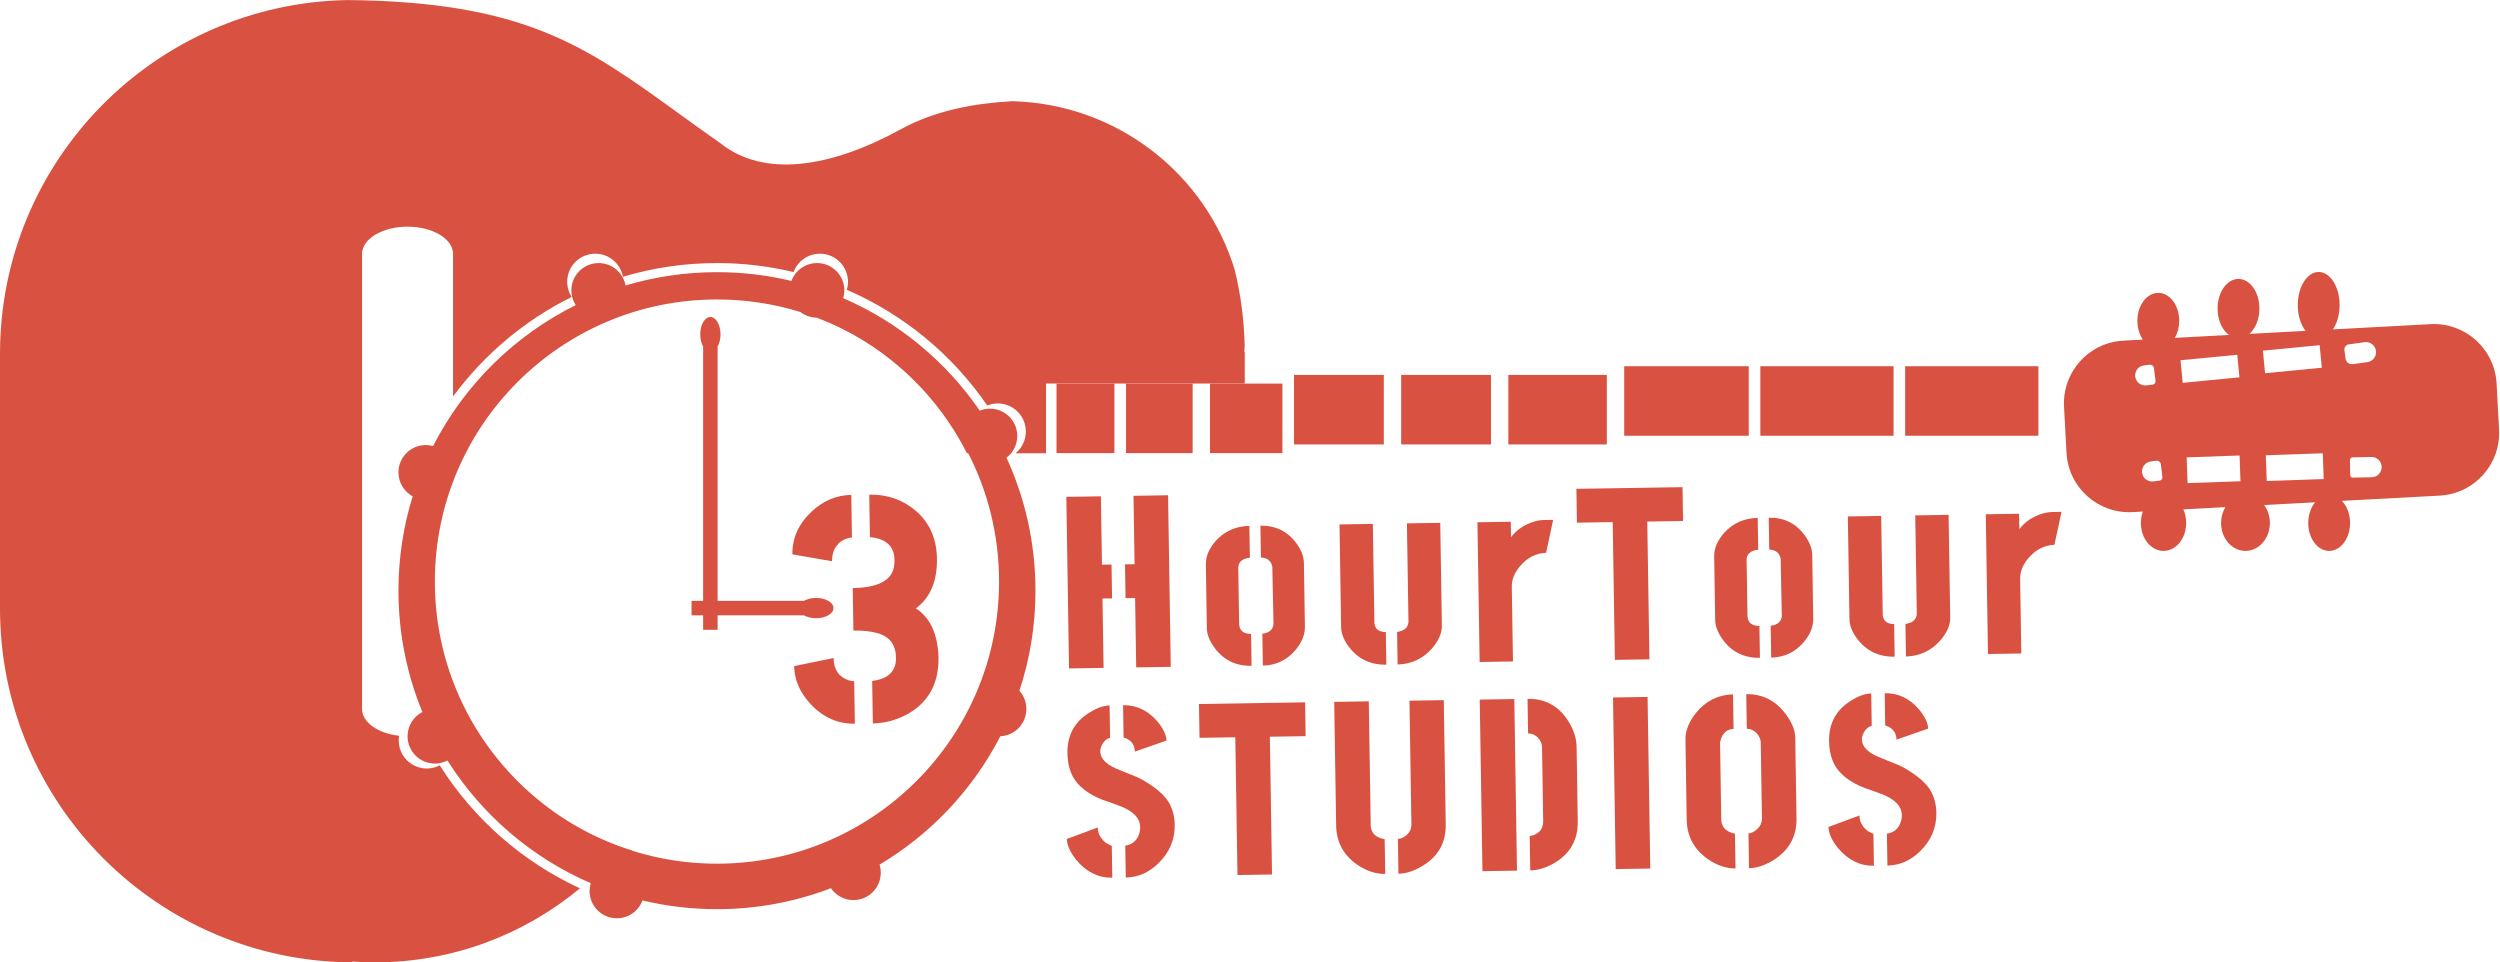 <svg width="717" height="276" viewBox="0 0 717 276" fill="none" 
    xmlns="http://www.w3.org/2000/svg">
    <path d="M206.5 41C219 51 237.951 48.269 258.5 37C268.217 31.671 279.582 29.611 290.335 29.024C320.559 29.813 345.908 50.037 354.163 77.57C355.831 84.471 356.794 91.648 356.97 99.02C356.951 99.683 356.922 100.343 356.883 101H356.999C357 101.166 357 101.333 357 101.5V110H300V130H291.26C293.063 128.523 294.213 126.28 294.213 123.768C294.213 119.32 290.607 115.714 286.159 115.714C285.093 115.714 284.076 115.921 283.144 116.298C273.174 101.772 259.227 90.189 242.873 83.119C243.09 82.389 243.207 81.616 243.207 80.816C243.207 76.368 239.601 72.762 235.154 72.762C231.685 72.762 228.729 74.955 227.595 78.029C220.547 76.341 213.19 75.447 205.624 75.447C196.249 75.447 187.194 76.82 178.651 79.376C177.972 75.615 174.682 72.762 170.726 72.762C166.278 72.762 162.672 76.368 162.672 80.816C162.672 82.42 163.141 83.915 163.95 85.171C150.455 91.861 138.797 101.697 129.936 113.722L129.936 72.837C129.936 68.513 124.094 65.007 116.887 65.007C109.679 65.007 103.837 68.513 103.837 72.837L103.837 72.853V203.333C103.837 207.16 108.413 210.346 114.46 211.028C114.389 211.46 114.351 211.904 114.351 212.356C114.351 216.804 117.957 220.41 122.405 220.41C123.746 220.41 125.01 220.082 126.123 219.502C135.79 234.811 149.756 247.133 166.326 254.773C150.339 268.034 129.844 276 107.5 276C105.315 276 103.147 275.924 101 275.774V275.999C45.173 275.729 0 230.39 0 174.5V101.5C0 46.046 44.471 0.978 99.696 0.016C150.418 0.521 167.884 13.158 194.607 32.494C198.35 35.203 202.276 38.043 206.5 41Z" fill="#D95141"/>
    <path d="M280.325 130C279.995 129.329 279.656 128.663 279.308 128.003C279.128 127.713 278.967 127.411 278.825 127.099C269.362 109.654 253.846 95.971 235.094 88.869C233.271 88.856 231.592 88.237 230.249 87.204C222.467 84.796 214.197 83.5 205.624 83.5C172.026 83.5 143.078 103.411 129.936 132.076V136.006C141.982 106.384 171.052 85.5 205 85.5C236.604 85.5 263.981 103.6 277.33 130H280.325Z" fill="#D95141"/>
    <path d="M129.936 201.363V196.994C139.059 219.427 157.945 236.849 181.32 243.984L179.786 245.85C157.622 238.618 139.55 222.333 129.936 201.363Z" fill="#D95141"/>
    <path fill-rule="evenodd" clip-rule="evenodd" d="M241.838 85.516C242.05 84.807 242.163 84.055 242.163 83.277C242.163 78.952 238.658 75.447 234.333 75.447C230.961 75.447 228.087 77.579 226.985 80.568C220.132 78.926 212.98 78.057 205.624 78.057C196.509 78.057 187.706 79.392 179.4 81.877C178.74 78.22 175.542 75.447 171.695 75.447C167.371 75.447 163.865 78.952 163.865 83.277C163.865 84.837 164.322 86.29 165.108 87.511C147.514 96.232 133.132 110.456 124.212 127.932C123.542 127.745 122.836 127.645 122.106 127.645C117.782 127.645 114.277 131.151 114.277 135.475C114.277 138.438 115.923 141.017 118.35 142.347C115.703 150.897 114.277 159.984 114.277 169.404C114.277 181.724 116.715 193.474 121.136 204.198C118.613 205.497 116.887 208.129 116.887 211.163C116.887 215.487 120.392 218.993 124.716 218.993C126.02 218.993 127.25 218.674 128.331 218.11C138.114 233.604 152.428 245.951 169.41 253.292C169.199 254.002 169.085 254.754 169.085 255.532C169.085 259.856 172.591 263.362 176.915 263.362C180.287 263.362 183.161 261.23 184.263 258.241C191.116 259.882 198.268 260.752 205.624 260.752C217.141 260.752 228.16 258.62 238.308 254.731C239.719 256.79 242.088 258.142 244.773 258.142C249.097 258.142 252.603 254.636 252.603 250.312C252.603 249.498 252.478 248.712 252.248 247.974C266.972 239.218 279.026 226.44 286.894 211.155C291.05 210.966 294.362 207.536 294.362 203.333C294.362 201.328 293.608 199.499 292.369 198.114C295.355 189.086 296.972 179.434 296.972 169.404C296.972 155.793 293.995 142.877 288.656 131.272C290.537 129.842 291.752 127.581 291.752 125.035C291.752 120.711 288.246 117.206 283.922 117.206C282.886 117.206 281.896 117.407 280.991 117.773C271.297 103.65 257.738 92.389 241.838 85.516ZM229.564 89.487C230.871 90.492 232.503 91.093 234.276 91.106C252.506 98.011 267.591 111.313 276.791 128.273C276.929 128.577 277.087 128.872 277.262 129.154C283.182 140.398 286.532 153.205 286.532 166.794C286.532 211.478 250.308 247.702 205.624 247.702C160.94 247.702 124.716 211.478 124.716 166.794C124.716 122.11 160.94 85.886 205.624 85.886C213.959 85.886 221.999 87.147 229.564 89.487Z" fill="#D95141"/>
    <path d="M205.813 99.384C206.327 98.485 206.643 97.254 206.643 95.896C206.643 93.144 205.342 90.912 203.736 90.912C202.13 90.912 200.828 93.144 200.828 95.896C200.828 97.254 201.145 98.485 201.659 99.384V180.628H205.813V99.384Z" fill="#D95141"/>
    <path d="M230.575 176.478C231.473 176.99 232.702 177.305 234.056 177.305C236.809 177.306 239.041 176.004 239.041 174.399C239.041 172.793 236.81 171.491 234.057 171.49C232.696 171.49 231.462 171.809 230.562 172.324L198.337 172.321L198.336 176.474L230.575 176.478Z" fill="#D95141"/>
    <path d="M303.005 110.018H319.618V129.955H303.005V110.018Z" fill="#D95141"/>
    <path d="M322.941 110.018H342.047V129.955H322.941V110.018Z" fill="#D95141"/>
    <path d="M347.032 110.018H367.799V129.955H347.032V110.018Z" fill="#D95141"/>
    <path d="M371.122 107.526H396.874V127.463H371.122V107.526Z" fill="#D95141"/>
    <path d="M401.858 107.526H427.609V127.463H401.858V107.526Z" fill="#D95141"/>
    <path d="M432.594 107.526H460.837V127.463H432.594V107.526Z" fill="#D95141"/>
    <path d="M465.822 105.034H501.542V124.971H465.822V105.034Z" fill="#D95141"/>
    <path d="M504.865 105.034H543.077V124.971H504.865V105.034Z" fill="#D95141"/>
    <path d="M546.4 105.034H584.612V124.971H546.4V105.034Z" fill="#D95141"/>
    <path fill-rule="evenodd" clip-rule="evenodd" d="M669.077 94.469C670.26 92.734 671 90.254 671 87.5C671 82.253 668.314 78 665 78C661.686 78 659 82.253 659 87.5C659 90.486 659.87 93.15 661.23 94.891L645.127 95.756C646.85 94.263 648 91.572 648 88.5C648 83.806 645.314 80 642 80C638.686 80 636 83.806 636 88.5C636 91.801 637.328 94.663 639.269 96.071L623.74 96.905C624.53 95.55 625 93.848 625 92C625 87.582 622.314 84 619 84C615.686 84 613 87.582 613 92C613 94.08 613.595 95.975 614.571 97.397L608.974 97.698C599.047 98.231 591.432 106.711 591.965 116.637L592.676 129.865C593.209 139.792 601.689 147.407 611.616 146.874L614.571 146.715C614.204 147.717 614 148.829 614 150C614 154.418 616.91 158 620.5 158C624.09 158 627 154.418 627 150C627 148.581 626.7 147.248 626.173 146.092L638.245 145.444C637.46 146.737 637 148.307 637 150C637 154.418 640.134 158 644 158C647.866 158 651 154.418 651 150C651 148.037 650.381 146.239 649.355 144.847L663.98 144.061C662.764 145.525 662 147.644 662 150C662 154.418 664.686 158 668 158C671.314 158 674 154.418 674 150C674 147.412 673.079 145.112 671.649 143.649L699.721 142.142C709.648 141.608 717.263 133.129 716.729 123.202L716.019 109.974C715.486 100.047 707.006 92.432 697.079 92.965L669.077 94.469ZM625.372 103.324L641.644 101.748L642.271 108.22L625.999 109.796L625.372 103.324ZM642.57 138.026L627.395 138.56L627.135 131.171L642.31 130.637L642.57 138.026ZM650.098 137.964L666.436 137.389L666.176 130L649.837 130.575L650.098 137.964ZM665.272 99L649 100.576L649.627 107.048L665.899 105.472L665.272 99ZM672.711 102.868C672.848 103.869 673.77 104.57 674.771 104.433L678.959 103.86C680.539 103.644 681.644 102.188 681.428 100.608C681.212 99.028 679.756 97.922 678.176 98.138L673.653 98.757C672.837 98.868 672.266 99.62 672.378 100.435L672.711 102.868ZM674.775 136.985C674.38 136.993 674.053 136.679 674.045 136.284L673.957 131.951C673.949 131.528 674.285 131.177 674.709 131.169L680.093 131.059C681.698 131.026 683.027 132.302 683.059 133.908C683.092 135.513 681.817 136.842 680.211 136.874L674.775 136.985ZM617.752 105.601C617.674 104.97 617.099 104.522 616.468 104.601L614.892 104.798C613.31 104.995 612.187 106.438 612.385 108.021C612.582 109.603 614.025 110.726 615.607 110.528L617.395 110.305C617.908 110.241 618.273 109.773 618.209 109.259L617.752 105.601ZM618.441 132.143C619.072 132.064 619.647 132.511 619.725 133.142L620.182 136.8C620.246 137.314 619.881 137.783 619.368 137.847L617.581 138.07C615.998 138.267 614.555 137.145 614.358 135.562C614.16 133.98 615.283 132.537 616.865 132.339L618.441 132.143Z" fill="#D95141"/>
    <path d="M306.598 191.71L305.824 142.497L315.737 142.342L316.046 161.956L318.788 161.913L318.94 171.615L316.198 171.658L316.511 191.554L306.598 191.71ZM322.807 171.554L322.654 161.852L325.396 161.809L325.088 142.194L335.001 142.039L335.774 191.251L325.861 191.407L325.549 171.511L322.807 171.554Z" fill="#D95141"/>
    <path d="M346.126 180.189L345.838 161.839C345.801 159.543 346.774 157.277 348.754 155.043C351.243 152.331 354.433 150.922 358.322 150.814L358.466 159.953C356.36 160.174 355.249 161.082 355.133 162.678L355.391 179.059C355.513 180.885 356.653 181.805 358.809 181.818L358.953 190.957C354.36 191.029 350.769 189.234 348.18 185.571C346.837 183.67 346.153 181.876 346.126 180.189ZM362.187 190.906L362.043 181.767C364.008 181.502 365.072 180.594 365.235 179.044L364.905 162.524C364.551 160.842 363.459 159.968 361.629 159.903L361.486 150.764C365.891 150.695 369.364 152.422 371.904 155.945C373.247 157.846 373.932 159.663 373.959 161.397L374.248 179.747C374.284 182.09 373.313 184.402 371.333 186.684C368.938 189.394 365.889 190.801 362.187 190.906Z" fill="#D95141"/>
    <path d="M384.634 179.865L384.171 150.407L393.733 150.257L394.178 178.589C394.3 180.369 395.392 181.266 397.455 181.28L397.602 190.631C393.009 190.703 389.395 188.955 386.761 185.386C385.371 183.486 384.662 181.646 384.634 179.865ZM400.836 190.58L400.689 181.229C402.701 180.963 403.788 180.032 403.95 178.436L403.505 150.103L413.066 149.953L413.529 179.41C413.564 181.613 412.568 183.856 410.541 186.138C407.961 188.991 404.726 190.472 400.836 190.58Z" fill="#D95141"/>
    <path d="M424.36 189.858L423.73 149.785L433.291 149.635L433.361 154.064C434.968 151.929 437.172 150.441 439.971 149.6C440.951 149.303 441.933 149.147 442.917 149.132L445.448 149.092L443.417 158.547C440.465 158.64 437.931 159.969 435.815 162.534C434.297 164.387 433.553 166.297 433.584 168.265L433.921 189.708L424.36 189.858Z" fill="#D95141"/>
    <path d="M452.26 149.899L452.107 140.197L482.549 139.719L482.701 149.421L472.437 149.582L473.058 189.093L463.145 189.249L462.524 149.738L452.26 149.899Z" fill="#D95141"/>
    <path d="M491.916 177.896L491.628 159.547C491.592 157.25 492.564 154.985 494.545 152.75C497.034 150.039 500.223 148.629 504.112 148.521L504.256 157.661C502.15 157.881 501.039 158.79 500.924 160.385L501.181 176.766C501.304 178.593 502.443 179.512 504.6 179.525L504.744 188.665C500.15 188.737 496.559 186.942 493.97 183.279C492.628 181.378 491.943 179.584 491.916 177.896ZM507.978 188.614L507.834 179.474C509.799 179.209 510.863 178.302 511.026 176.752L510.696 160.232C510.341 158.55 509.249 157.676 507.42 157.611L507.276 148.472C511.682 148.402 515.155 150.129 517.695 153.652C519.037 155.553 519.722 157.371 519.749 159.105L520.038 177.454C520.075 179.798 519.103 182.11 517.123 184.391C514.728 187.101 511.679 188.509 507.978 188.614Z" fill="#D95141"/>
    <path d="M530.425 177.572L529.962 148.115L539.523 147.964L539.969 176.297C540.09 178.076 541.183 178.973 543.246 178.988L543.393 188.338C538.799 188.411 535.186 186.662 532.551 183.094C531.162 181.194 530.453 179.353 530.425 177.572ZM546.627 188.287L546.48 178.937C548.491 178.671 549.578 177.74 549.741 176.143L549.295 147.811L558.857 147.66L559.32 177.118C559.354 179.321 558.358 181.563 556.331 183.845C553.751 186.699 550.516 188.179 546.627 188.287Z" fill="#D95141"/>
    <path d="M570.15 187.566L569.52 147.493L579.082 147.342L579.151 151.772C580.758 149.637 582.962 148.149 585.762 147.308C586.741 147.011 587.723 146.855 588.708 146.84L591.239 146.8L589.207 156.255C586.255 156.348 583.721 157.677 581.605 160.242C580.087 162.094 579.344 164.004 579.375 165.973L579.712 187.416L570.15 187.566Z" fill="#D95141"/>
    <path d="M305.961 240.617L314.84 237.313C314.858 238.484 315.202 239.51 315.873 240.391C316.543 241.271 317.208 241.846 317.869 242.117L318.861 242.594L319.004 251.733C315.021 251.796 311.595 250.115 308.729 246.691C306.96 244.516 306.037 242.491 305.961 240.617ZM306.136 216.002C306.055 210.846 308.197 206.945 312.562 204.298C314.559 203.047 316.447 202.385 318.227 202.31L318.373 211.59C317.207 211.936 316.353 212.794 315.812 214.162C315.631 214.586 315.544 215.033 315.552 215.502C315.582 217.424 317.037 219.041 319.917 220.356C320.531 220.627 321.522 221.034 322.89 221.575C325.154 222.43 326.759 223.131 327.705 223.679C331.537 225.869 334.104 228.126 335.406 230.449C336.372 232.263 336.873 234.294 336.908 236.544C336.975 240.809 335.416 244.49 332.23 247.587C329.506 250.256 326.386 251.617 322.871 251.673L322.727 242.533C324.552 242.27 325.825 241.289 326.549 239.59C326.865 238.835 327.016 238.012 327.002 237.121C326.965 234.731 325.153 232.791 321.566 231.3C320.906 231.029 319.868 230.647 318.454 230.153C316.805 229.617 315.65 229.19 314.988 228.872C310.927 227.014 308.31 224.57 307.138 221.541C306.503 219.91 306.169 218.064 306.136 216.002ZM322.24 211.529L322.094 202.249C326.031 202.187 329.361 203.799 332.085 207.085C333.663 209.029 334.488 210.797 334.56 212.39L325.468 215.557C325.437 213.588 324.455 212.268 322.522 211.595C322.334 211.551 322.24 211.529 322.24 211.529Z" fill="#D95141"/>
    <path d="M344.018 211.609L343.866 201.907L374.307 201.428L374.46 211.13L364.195 211.291L364.817 250.802L354.904 250.958L354.283 211.447L344.018 211.609Z" fill="#D95141"/>
    <path d="M383.211 236.941L382.651 201.297L392.564 201.141L393.124 236.785C393.201 238.706 394.299 239.954 396.418 240.531C396.747 240.619 396.982 240.662 397.123 240.66L397.28 250.643C394.562 250.686 391.828 249.768 389.079 247.889C385.286 245.183 383.33 241.533 383.211 236.941ZM401.076 250.583L400.919 240.6C401.763 240.587 402.647 240.175 403.572 239.363C404.357 238.601 404.765 237.68 404.795 236.601L404.234 200.957L414.077 200.803L414.637 236.447C414.72 241.743 412.439 245.74 407.794 248.439C405.471 249.835 403.232 250.55 401.076 250.583Z" fill="#D95141"/>
    <path d="M425.163 249.853L424.389 200.641L434.302 200.485L435.075 249.697L425.163 249.853ZM438.872 249.638L438.716 239.725C439.747 239.709 440.701 239.272 441.579 238.414C442.223 237.654 442.56 236.758 442.591 235.726L442.253 214.213C442.238 213.276 441.825 212.368 441.015 211.49C440.253 210.752 439.333 210.368 438.254 210.338L438.098 200.425C443.301 200.343 447.274 202.601 450.019 207.199C451.415 209.568 452.131 211.854 452.166 214.057L452.504 235.57C452.588 240.913 450.284 244.934 445.591 247.633C443.268 248.936 441.028 249.604 438.872 249.638Z" fill="#D95141"/>
    <path d="M463.385 249.252L462.612 200.039L472.524 199.884L473.298 249.096L463.385 249.252Z" fill="#D95141"/>
    <path d="M483.746 235.219L483.383 212.089C483.344 209.605 484.358 207.058 486.427 204.447C489.186 201.028 492.721 199.261 497.032 199.147L497.188 209.059C495.267 209.137 494.019 210.234 493.443 212.353C493.354 212.683 493.311 212.918 493.313 213.058L493.659 235.064C493.689 236.985 494.765 238.281 496.885 238.951C497.214 239.039 497.449 239.083 497.59 239.08L497.747 249.063C495.075 249.105 492.389 248.187 489.687 246.307C485.846 243.555 483.866 239.859 483.746 235.219ZM501.614 249.003L501.457 239.02C502.207 239.008 503.044 238.596 503.969 237.785C504.847 236.974 505.3 236.006 505.33 234.88L504.984 212.875C504.97 212.031 504.558 211.147 503.746 210.222C502.984 209.437 502.063 209.03 500.985 209L500.829 199.087C505.563 199.013 509.391 200.992 512.314 205.024C513.991 207.342 514.846 209.532 514.879 211.594L515.242 234.724C515.324 239.927 513.067 243.947 508.47 246.785C506.055 248.23 503.77 248.969 501.614 249.003Z" fill="#D95141"/>
    <path d="M524.4 237.182L533.279 233.878C533.298 235.05 533.642 236.076 534.312 236.956C534.982 237.836 535.648 238.412 536.308 238.682L537.3 239.159L537.444 248.299C533.46 248.361 530.035 246.681 527.168 243.256C525.399 241.081 524.477 239.056 524.4 237.182ZM524.576 212.567C524.495 207.411 526.637 203.51 531.002 200.863C532.998 199.613 534.887 198.95 536.667 198.875L536.813 208.155C535.646 208.502 534.792 209.359 534.251 210.727C534.07 211.152 533.984 211.599 533.991 212.067C534.021 213.989 535.477 215.607 538.357 216.921C538.971 217.193 539.962 217.599 541.33 218.14C543.593 218.995 545.198 219.697 546.145 220.244C549.976 222.434 552.543 224.691 553.846 227.015C554.812 228.828 555.313 230.859 555.348 233.109C555.415 237.374 553.856 241.055 550.669 244.153C547.945 246.821 544.826 248.183 541.311 248.238L541.167 239.098C542.991 238.835 544.265 237.854 544.988 236.155C545.305 235.4 545.456 234.577 545.442 233.687C545.404 231.296 543.592 229.356 540.006 227.865C539.345 227.594 538.308 227.212 536.894 226.719C535.244 226.182 534.089 225.755 533.428 225.437C529.367 223.579 526.75 221.135 525.577 218.106C524.942 216.476 524.608 214.629 524.576 212.567ZM540.679 208.094L540.534 198.814C544.471 198.752 547.801 200.364 550.525 203.65C552.102 205.594 552.927 207.363 552.999 208.955L543.907 212.122C543.876 210.154 542.894 208.833 540.962 208.16C540.774 208.116 540.679 208.094 540.679 208.094Z" fill="#D95141"/>
    <path d="M250.332 207.476L250.141 195.29C253.947 194.856 256.172 193.227 256.815 190.404C256.931 189.839 256.984 189.245 256.974 188.62C256.915 184.87 255.128 182.523 251.613 181.578C249.792 181.044 247.506 180.799 244.757 180.842L244.565 168.656C251.689 168.544 255.627 166.544 256.379 162.657C256.493 161.968 256.544 161.248 256.532 160.498C256.478 157.061 254.57 154.966 250.808 154.212C250.307 154.158 249.868 154.102 249.492 154.046L249.301 141.86C254.55 141.777 259.044 143.363 262.783 146.617C266.65 149.994 268.627 154.526 268.717 160.213C268.813 166.337 267.01 170.928 263.308 173.987C263.061 174.178 262.844 174.338 262.659 174.466C266.132 176.724 268.222 180.411 268.927 185.525C269.068 186.523 269.146 187.522 269.162 188.522C269.283 196.208 266.15 201.727 259.765 205.078C256.726 206.626 253.582 207.425 250.332 207.476ZM227.759 191.048L239.067 188.714C239.119 192.026 240.559 194.16 243.387 195.115C244.015 195.293 244.548 195.378 244.985 195.372L245.177 207.558C240.177 207.636 235.865 205.672 232.239 201.666C229.312 198.4 227.819 194.86 227.759 191.048ZM227.255 158.99C227.181 154.303 229.054 150.179 232.874 146.618C236.201 143.566 239.958 142.006 244.145 141.941L244.337 154.127C241.717 154.48 239.957 155.821 239.056 158.148C238.757 159.027 238.615 159.967 238.631 160.967L227.255 158.99Z" fill="#D95141"/>
</svg>
